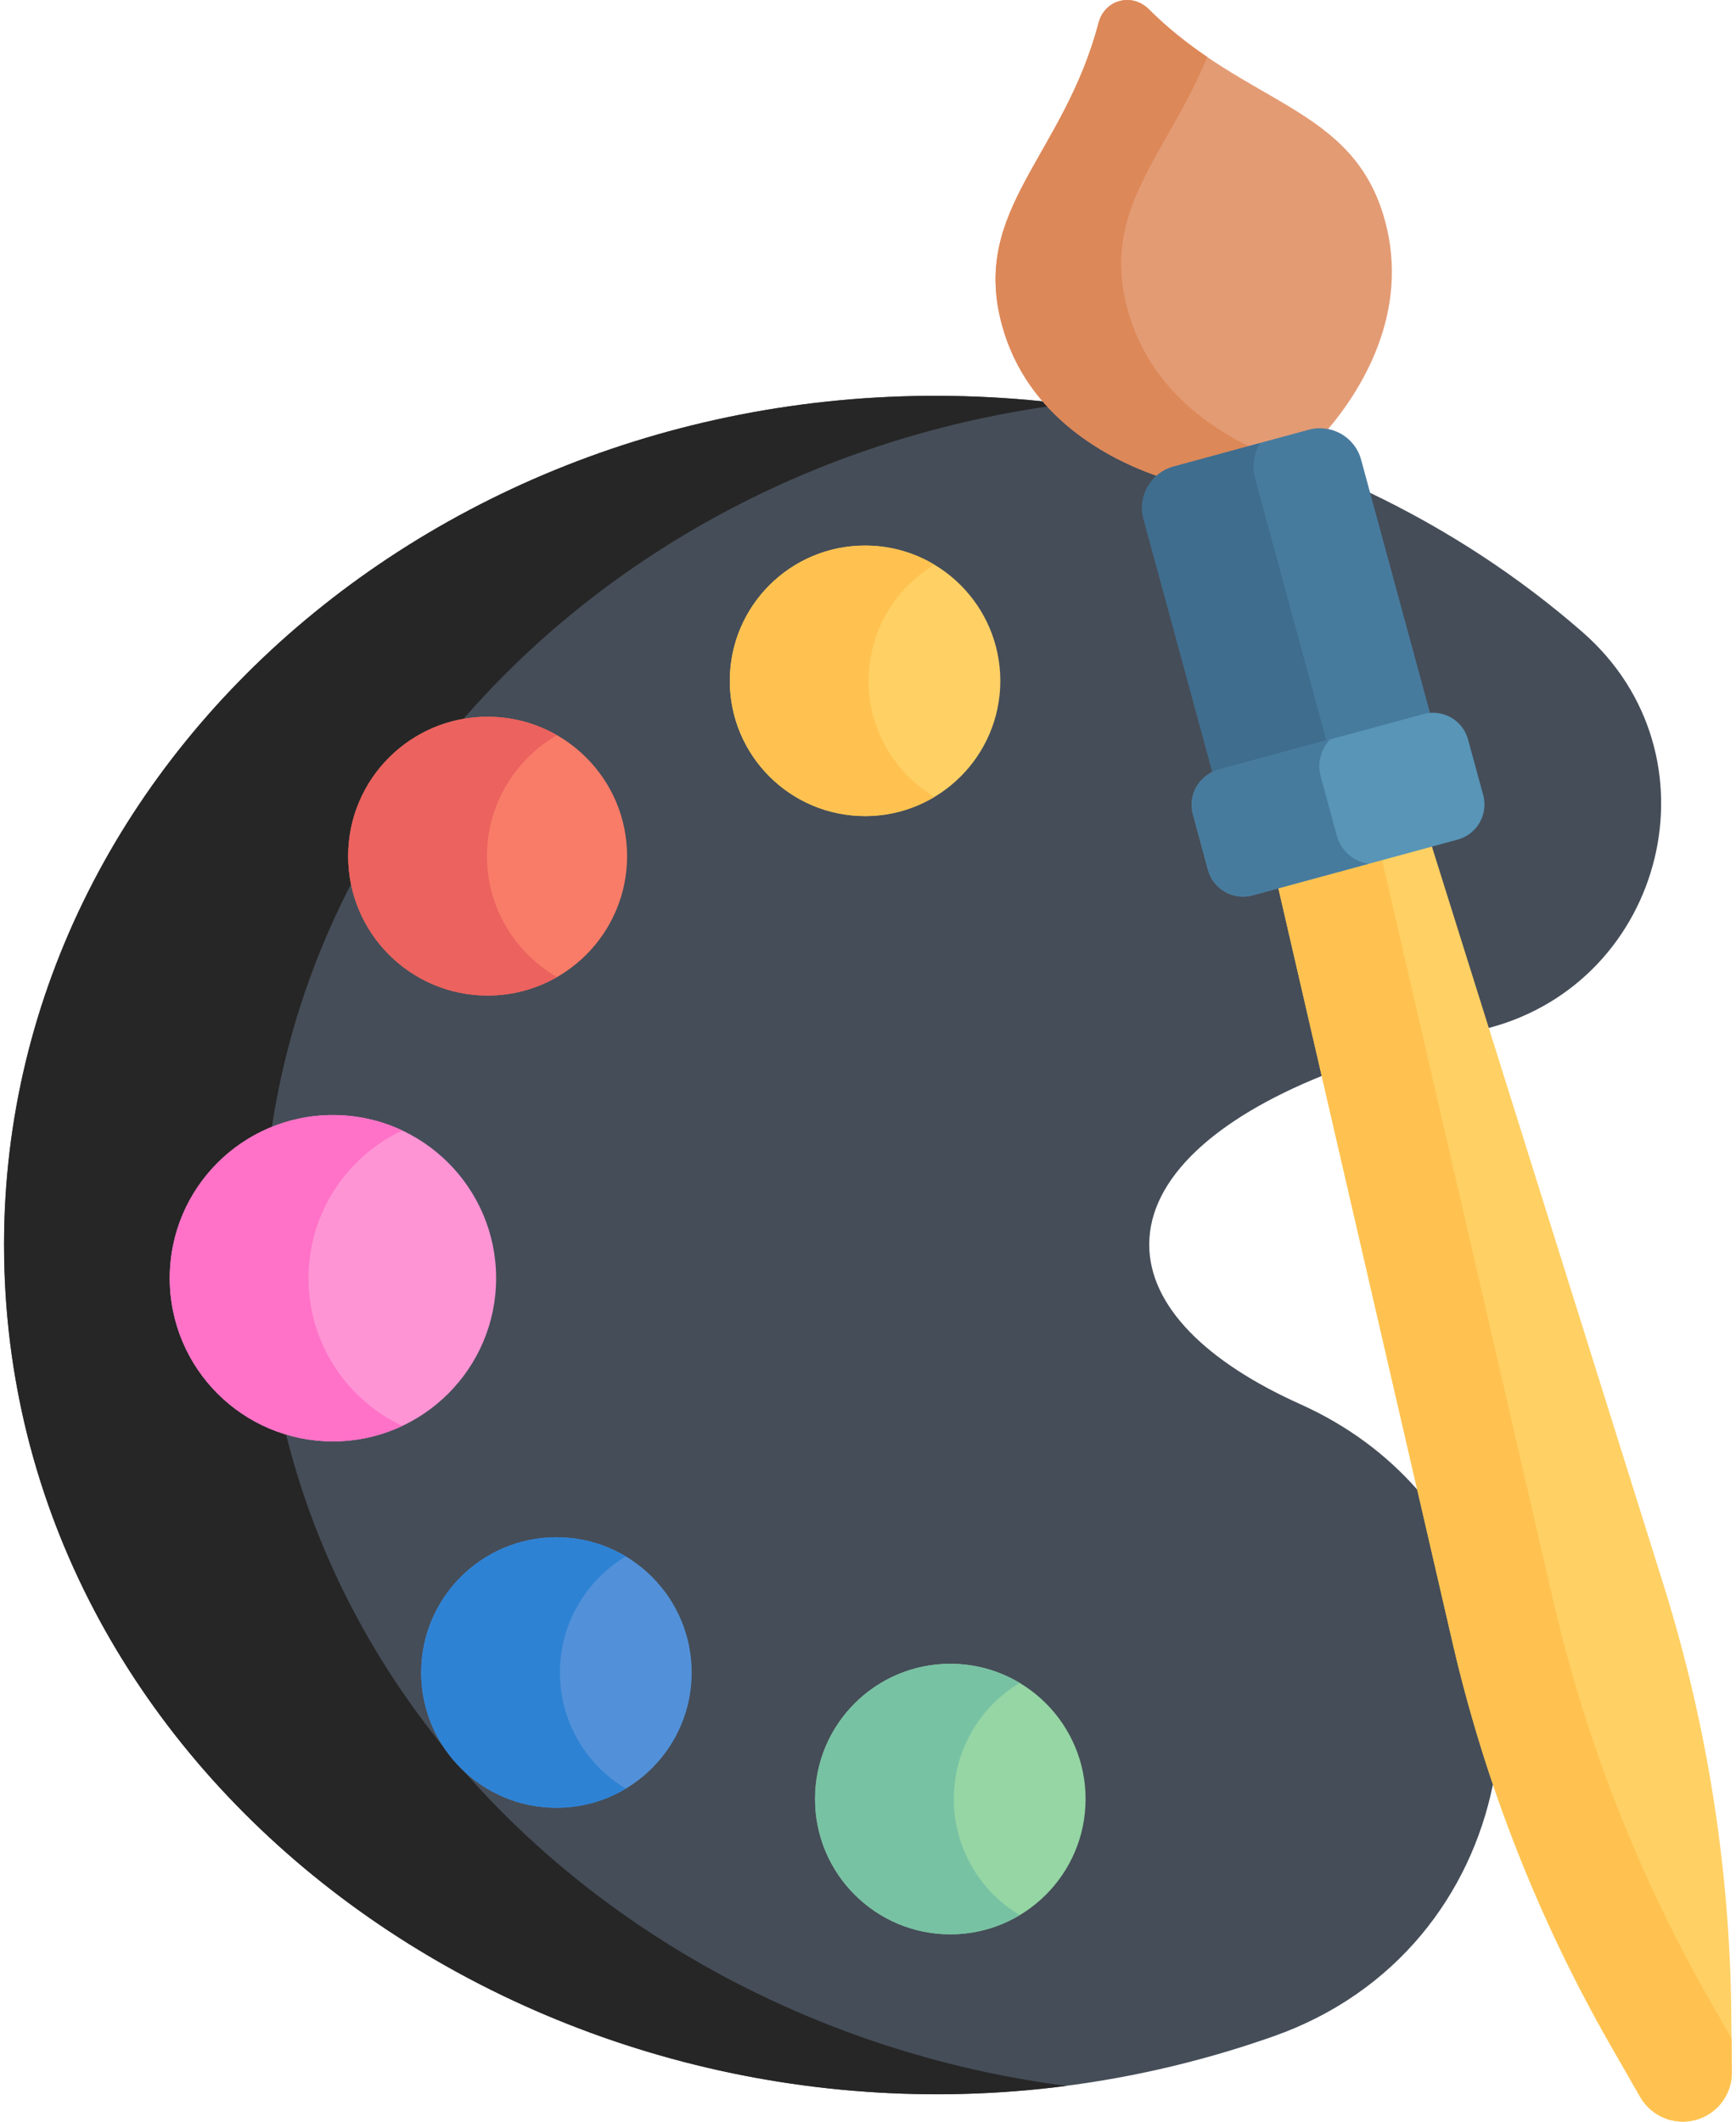 <svg width="18" height="22" viewBox="0 0 18 22" fill="none" xmlns="http://www.w3.org/2000/svg">
<path d="M16.408 6.554C15.755 5.984 15.014 5.497 14.206 5.11L13.68 5.492L14.941 10.527L15.437 10.659C17.268 10.175 17.864 7.826 16.408 6.554Z" fill="#454D58"/>
<path d="M14.695 15.446C14.379 15.087 13.976 14.782 13.484 14.561C12.513 14.125 11.916 13.546 11.916 12.905C11.916 12.216 12.605 11.601 13.704 11.157L14.206 10.658L12.377 4.636L11.455 3.957L10.81 4.161C5.036 3.567 0.042 7.677 0.042 12.905C0.042 19.089 6.881 23.342 13.201 21.116C14.484 20.665 15.25 19.634 15.48 18.502L15.852 18.181L15.38 15.599L14.695 15.446Z" fill="#454D58"/>
<path d="M2.727 12.906C2.727 8.233 6.716 4.455 11.686 4.128L11.455 3.958L10.81 4.162C5.036 3.568 0.042 7.678 0.042 12.906C0.042 18.393 5.427 22.36 11.057 21.629C6.514 21.039 2.727 17.508 2.727 12.906Z" fill="#262626"/>
<path d="M5.056 10.323C5.854 10.323 6.502 9.676 6.502 8.877C6.502 8.079 5.854 7.432 5.056 7.432C4.258 7.432 3.61 8.079 3.61 8.877C3.61 9.676 4.258 10.323 5.056 10.323Z" fill="#F87C68"/>
<path d="M8.97 8.462C9.744 8.462 10.372 7.834 10.372 7.06C10.372 6.285 9.744 5.657 8.97 5.657C8.195 5.657 7.567 6.285 7.567 7.06C7.567 7.834 8.195 8.462 8.97 8.462Z" fill="#FFD064"/>
<path d="M5.77 18.745C6.544 18.745 7.172 18.117 7.172 17.343C7.172 16.568 6.544 15.94 5.77 15.94C4.995 15.94 4.367 16.568 4.367 17.343C4.367 18.117 4.995 18.745 5.77 18.745Z" fill="#5291D9"/>
<path d="M9.854 20.057C10.628 20.057 11.256 19.429 11.256 18.654C11.256 17.88 10.628 17.252 9.854 17.252C9.079 17.252 8.451 17.88 8.451 18.654C8.451 19.429 9.079 20.057 9.854 20.057Z" fill="#95D6A4"/>
<path d="M3.452 14.946C4.386 14.946 5.144 14.188 5.144 13.254C5.144 12.319 4.386 11.562 3.452 11.562C2.517 11.562 1.76 12.319 1.76 13.254C1.76 14.188 2.517 14.946 3.452 14.946Z" fill="#FF94D5"/>
<path d="M5.049 8.877C5.049 8.341 5.342 7.873 5.775 7.624C5.564 7.502 5.318 7.432 5.056 7.432C4.258 7.432 3.61 8.079 3.61 8.877C3.61 9.676 4.258 10.323 5.056 10.323C5.318 10.323 5.564 10.253 5.775 10.131C5.342 9.881 5.049 9.414 5.049 8.877Z" fill="#EC625E"/>
<path d="M9.006 7.06C9.006 6.548 9.28 6.101 9.689 5.856C9.479 5.73 9.233 5.657 8.97 5.657C8.195 5.657 7.567 6.285 7.567 7.06C7.567 7.834 8.195 8.462 8.97 8.462C9.233 8.462 9.479 8.389 9.689 8.263C9.28 8.018 9.006 7.571 9.006 7.06Z" fill="#FFC250"/>
<path d="M5.806 17.343C5.806 16.831 6.08 16.384 6.489 16.139C6.279 16.013 6.033 15.94 5.77 15.94C4.995 15.94 4.367 16.568 4.367 17.343C4.367 18.117 4.995 18.745 5.77 18.745C6.033 18.745 6.279 18.673 6.489 18.547C6.08 18.302 5.806 17.854 5.806 17.343Z" fill="#2E82D4"/>
<path d="M9.89 18.654C9.89 18.143 10.164 17.695 10.573 17.451C10.363 17.325 10.117 17.252 9.854 17.252C9.079 17.252 8.451 17.88 8.451 18.654C8.451 19.429 9.079 20.057 9.854 20.057C10.117 20.057 10.363 19.984 10.573 19.858C10.164 19.613 9.89 19.166 9.89 18.654Z" fill="#78C2A4"/>
<path d="M3.199 13.254C3.199 12.576 3.597 11.992 4.171 11.722C3.953 11.619 3.709 11.562 3.452 11.562C2.517 11.562 1.76 12.319 1.76 13.254C1.76 14.188 2.517 14.946 3.452 14.946C3.709 14.946 3.953 14.888 4.171 14.785C3.597 14.515 3.199 13.931 3.199 13.254Z" fill="#FF72C7"/>
<path d="M14.361 2.29C14.035 1.091 12.926 1.105 11.912 0.096C11.735 -0.08 11.453 -0.003 11.39 0.238C11.026 1.622 10.062 2.171 10.389 3.37C10.651 4.335 11.511 4.764 11.991 4.933L12.263 5.155L13.68 4.823L13.771 4.449C14.1 4.06 14.623 3.255 14.361 2.29Z" fill="#E39B74"/>
<path d="M13.294 4.771C12.813 4.602 11.953 4.172 11.691 3.207C11.409 2.169 12.093 1.618 12.518 0.591C12.316 0.455 12.112 0.295 11.912 0.096C11.735 -0.08 11.453 -0.003 11.39 0.238C11.026 1.622 10.062 2.171 10.389 3.37C10.651 4.335 11.511 4.764 11.991 4.933L12.263 5.155L13.429 4.881L13.294 4.771Z" fill="#DD8858"/>
<path d="M14.113 4.767C14.049 4.531 13.806 4.392 13.569 4.456L12.169 4.837C11.933 4.901 11.793 5.145 11.857 5.381L12.571 8.005L12.828 8.192L14.746 7.735L14.827 7.392L14.113 4.767Z" fill="#477B9E"/>
<path d="M13.775 7.761L13.014 4.961C12.979 4.832 13.002 4.7 13.066 4.594L12.169 4.838C11.933 4.902 11.793 5.145 11.857 5.381L12.571 8.006L12.828 8.193L13.988 7.916L13.775 7.761Z" fill="#3F6D8E"/>
<path d="M17.951 20.871C17.936 19.382 17.704 17.903 17.263 16.48L14.847 8.778L14.532 8.558L13.334 8.829L13.255 9.211L15.071 17.076C15.411 18.526 15.961 19.919 16.701 21.211L17.007 21.744C17.122 21.945 17.359 22.043 17.582 21.982C17.805 21.922 17.96 21.718 17.957 21.486L17.951 20.871Z" fill="#FFD064"/>
<path d="M17.743 20.768C17.002 19.476 16.453 18.083 16.113 16.633L14.296 8.768L14.33 8.603L13.334 8.828L13.255 9.21L15.071 17.076C15.411 18.526 15.961 19.918 16.701 21.21L17.007 21.744C17.122 21.945 17.359 22.042 17.582 21.982C17.805 21.921 17.96 21.717 17.957 21.485L17.954 21.136L17.743 20.768Z" fill="#FFC250"/>
<path d="M14.76 7.404L12.633 7.982C12.433 8.037 12.314 8.244 12.369 8.444L12.525 9.02C12.58 9.22 12.787 9.339 12.987 9.284L15.114 8.706C15.315 8.651 15.433 8.444 15.379 8.244L15.222 7.669C15.168 7.468 14.961 7.349 14.76 7.404Z" fill="#5895B7"/>
<path d="M13.861 8.665L13.694 8.051C13.655 7.91 13.697 7.766 13.792 7.667L12.633 7.982C12.433 8.037 12.314 8.243 12.369 8.444L12.525 9.019C12.58 9.22 12.787 9.339 12.987 9.284L14.189 8.957C14.036 8.934 13.904 8.824 13.861 8.665Z" fill="#477B9E"/>
</svg>
